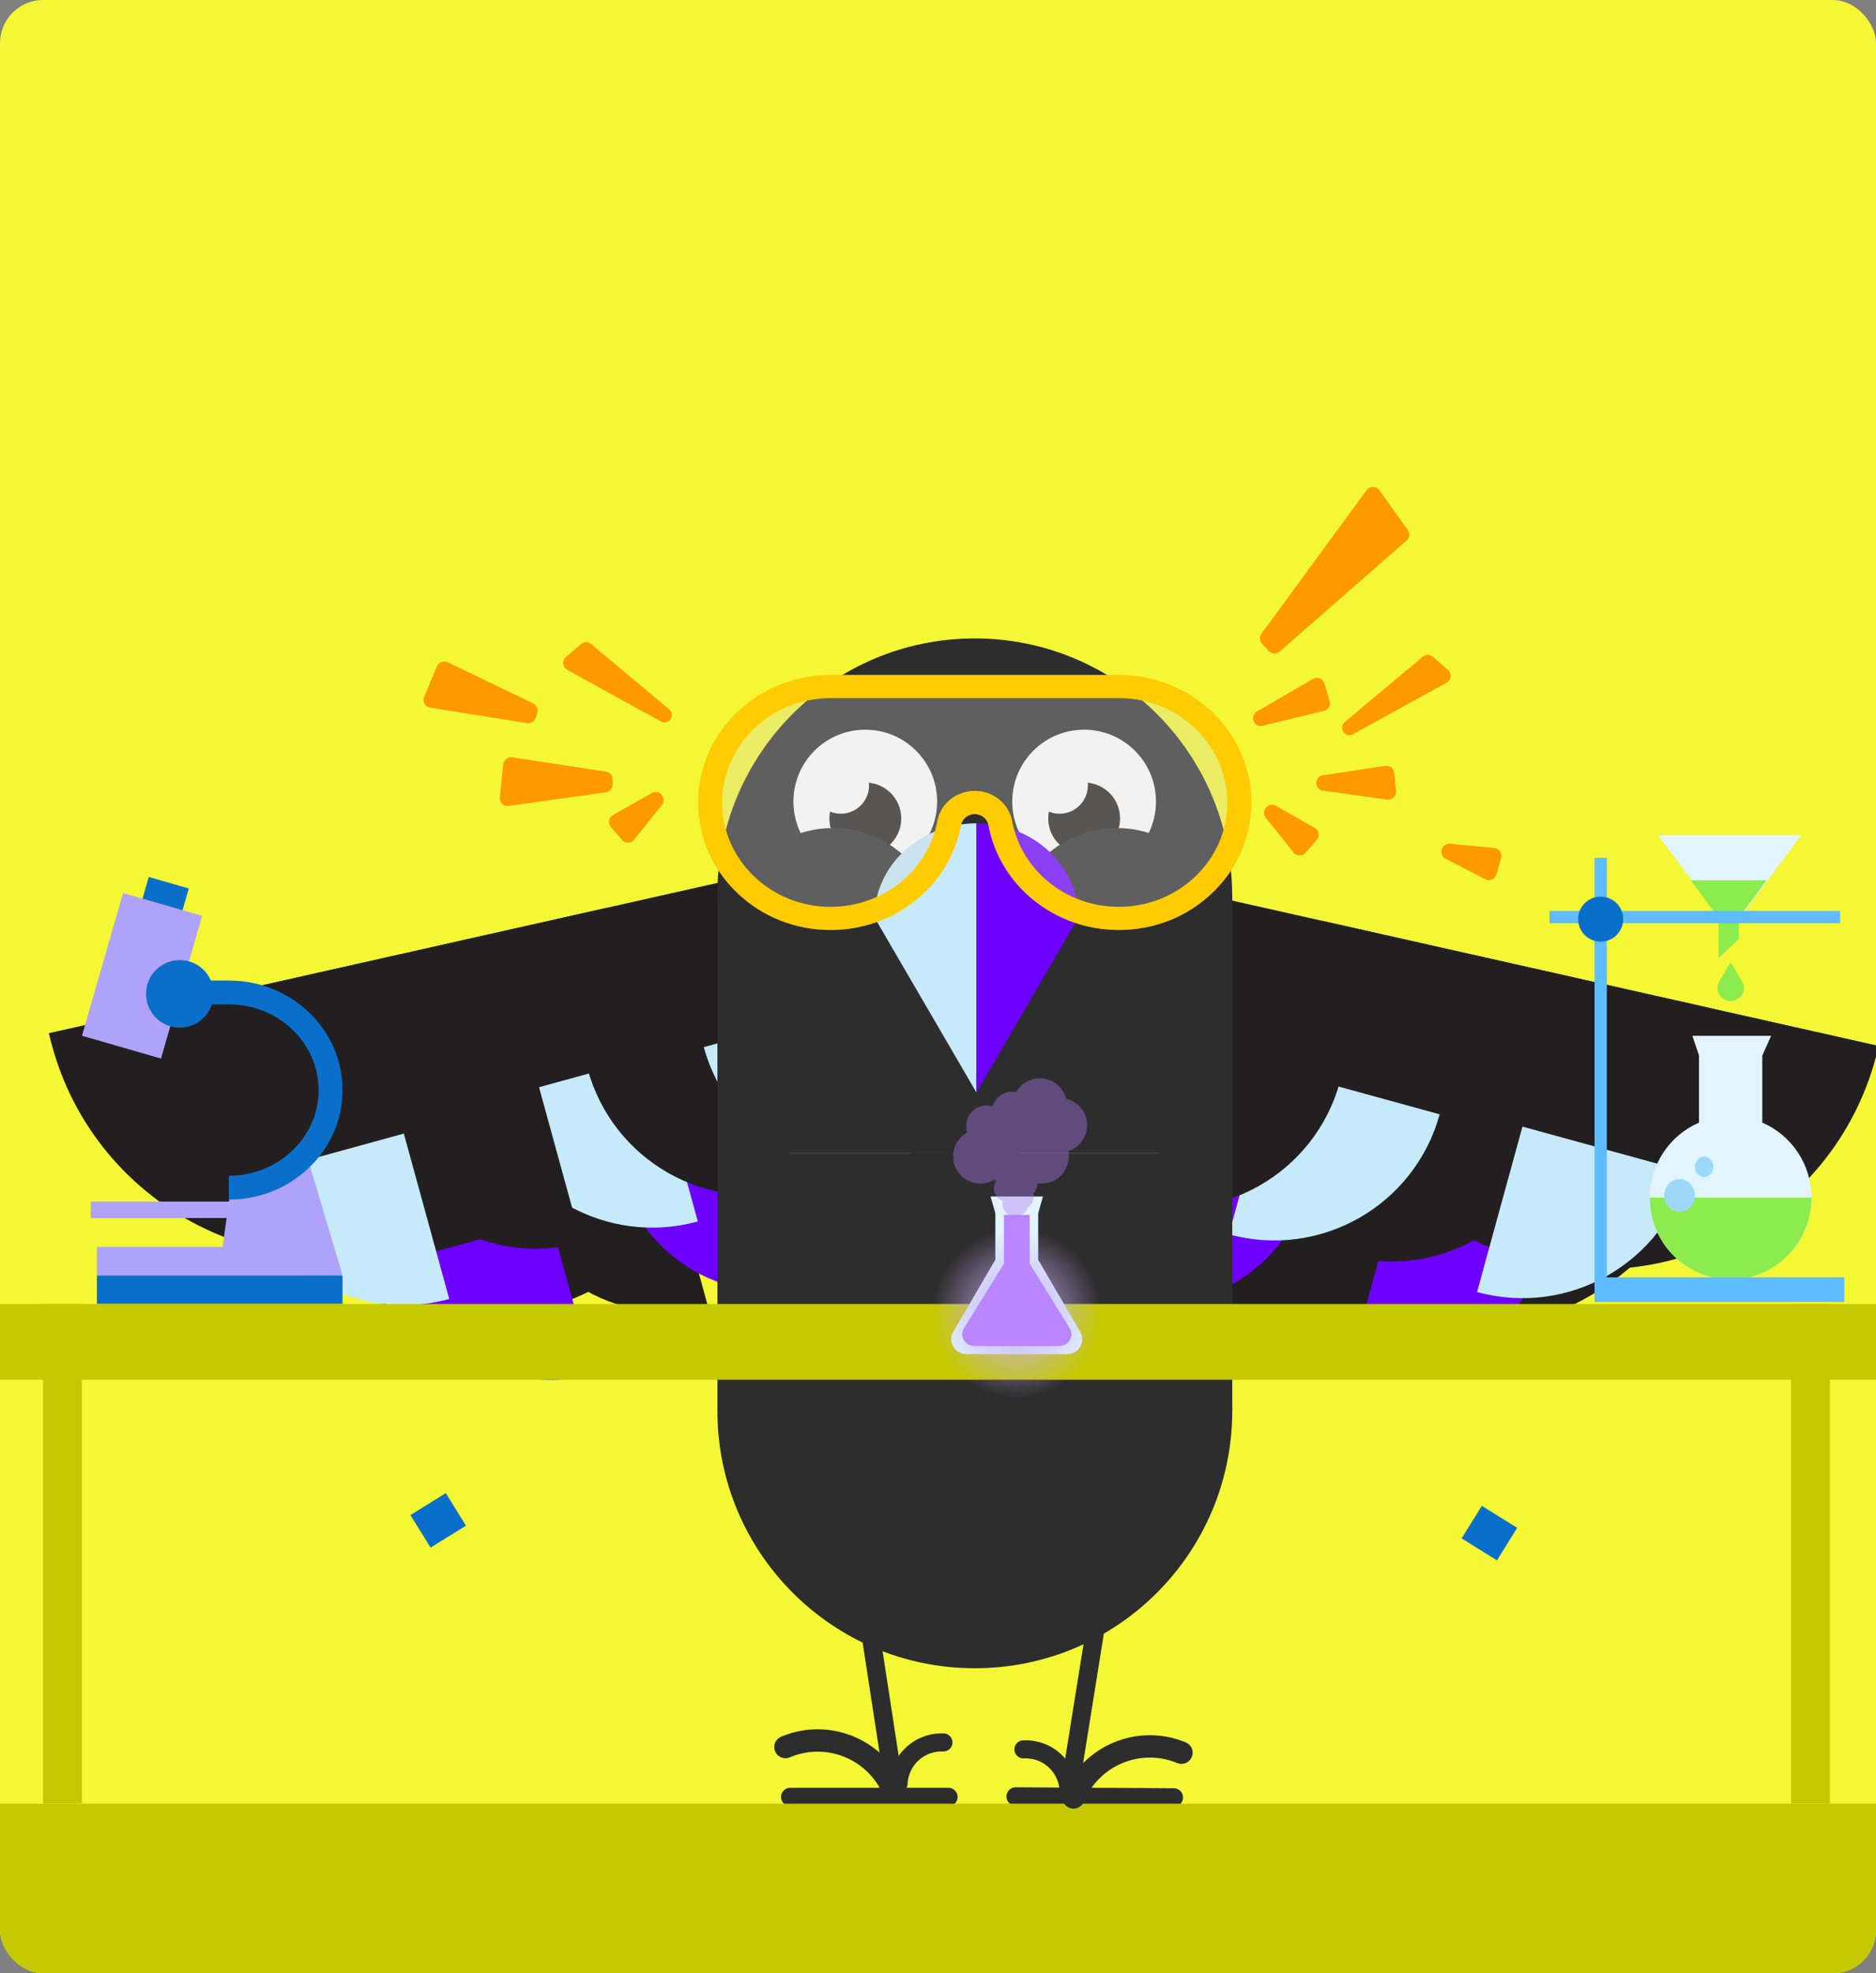 <svg width="174" height="183" viewBox="0 0 174 183" fill="none" xmlns="http://www.w3.org/2000/svg">
<rect x="0" y="0" width="174" height="183" fill="#808080" stroke="none"/>
<g clip-path="url(#clip0_2_4491)">
<rect width="174" height="183" rx="4" fill="#F4F734"/>
<path d="M67.818 92.171C70.813 105.494 62.442 118.723 49.119 121.719C35.796 124.714 22.567 116.342 19.572 103.019L67.818 92.171Z" fill="#231F20"/>
<path d="M19.57 103.019C21.368 111.013 29.305 116.036 37.298 114.239L34.044 99.765L19.57 103.019Z" fill="#231F20"/>
<path d="M80.714 104.472L77.461 89.998L34.039 99.759L37.292 114.232L80.714 104.472Z" fill="#231F20"/>
<path d="M47.42 110.748C49.59 118.649 57.754 123.295 65.654 121.125L61.726 106.82L47.42 110.748Z" fill="#231F20"/>
<path d="M57.455 108.92C59.625 116.821 67.789 121.467 75.689 119.297L71.761 104.992L57.455 108.92Z" fill="#6E00FF"/>
<path d="M36.756 117.058C38.926 124.959 47.09 129.604 54.99 127.435L51.062 113.129L36.756 117.058Z" fill="#6E00FF"/>
<path d="M66.166 106.136C68.336 114.037 76.5 118.682 84.4 116.513L80.472 102.207L66.166 106.136Z" fill="#231F20"/>
<path d="M76.213 104.221C78.383 112.122 86.547 116.768 94.447 114.598L90.519 100.292L76.213 104.221Z" fill="#6E00FF"/>
<path d="M56.279 84.195C59.49 98.481 50.514 112.666 36.228 115.878C21.942 119.089 7.757 110.113 4.545 95.827L56.279 84.195Z" fill="#231F20"/>
<path d="M4.546 95.828C6.473 104.399 14.984 109.785 23.555 107.857L20.066 92.338L4.546 95.828Z" fill="#231F20"/>
<path d="M70.106 97.384L66.617 81.864L20.057 92.33L23.546 107.85L70.106 97.384Z" fill="#231F20"/>
<path d="M45.17 102.154C47.497 110.626 56.25 115.607 64.722 113.281L60.509 97.942L45.17 102.154Z" fill="#C7EAFB"/>
<path d="M54.51 99.169C56.837 107.641 65.59 112.622 74.062 110.296L69.849 94.956L54.51 99.169Z" fill="#231F20"/>
<path d="M65.275 97.115C67.602 105.587 76.356 110.568 84.827 108.241L80.615 92.902L65.275 97.115Z" fill="#C7EAFB"/>
<path d="M56.82 72.758C56.818 73.119 56.551 73.424 56.193 73.475L47.184 74.741C46.716 74.807 46.31 74.416 46.358 73.946L46.671 70.885C46.714 70.471 47.093 70.177 47.505 70.239L56.204 71.558C56.562 71.612 56.826 71.921 56.823 72.283L56.82 72.758Z" fill="#FF9900"/>
<path d="M49.685 66.56C49.577 66.905 49.232 67.118 48.875 67.061L39.892 65.627C39.425 65.552 39.151 65.059 39.336 64.624L40.533 61.79C40.695 61.407 41.145 61.237 41.52 61.417L49.449 65.232C49.775 65.389 49.936 65.762 49.828 66.107L49.685 66.56Z" fill="#FF9900"/>
<path d="M62.135 66.758C61.923 66.997 61.574 67.058 61.293 66.904L52.613 62.125C52.167 61.88 52.104 61.265 52.49 60.934L53.89 59.733C54.16 59.501 54.559 59.498 54.832 59.727L62.062 65.781C62.356 66.028 62.389 66.47 62.135 66.758V66.758Z" fill="#FF9900"/>
<path d="M61.333 73.675C61.596 73.937 61.62 74.355 61.388 74.645L58.812 77.874C58.529 78.23 57.991 78.242 57.693 77.898L56.656 76.704C56.355 76.357 56.446 75.821 56.846 75.593L60.445 73.545C60.729 73.383 61.087 73.43 61.319 73.661L61.333 73.675Z" fill="#FF9900"/>
<path d="M41.346 138.474L38.066 140.512L39.941 143.528L43.22 141.491L41.346 138.474Z" fill="#0A6FCB"/>
<path d="M34.4 104.114C36.727 112.586 45.481 117.567 53.952 115.241L49.74 99.902L34.4 104.114Z" fill="#231F20"/>
<path d="M22.115 109.342C24.442 117.814 33.196 122.795 41.667 120.469L37.455 105.13L22.115 109.342Z" fill="#C7EAFB"/>
<path d="M110.967 93.353C107.972 106.676 116.343 119.905 129.666 122.9C142.989 125.896 156.218 117.524 159.214 104.201L110.967 93.353Z" fill="#231F20"/>
<path d="M159.215 104.201C157.418 112.195 149.48 117.218 141.487 115.42L144.741 100.947L159.215 104.201Z" fill="#231F20"/>
<path d="M98.071 105.654L101.324 91.18L144.746 100.94L141.493 115.414L98.071 105.654Z" fill="#231F20"/>
<path d="M131.365 111.93C129.195 119.831 121.031 124.477 113.131 122.307L117.059 108.001L131.365 111.93Z" fill="#231F20"/>
<path d="M121.33 110.102C119.16 118.003 110.996 122.649 103.096 120.479L107.024 106.174L121.33 110.102Z" fill="#6E00FF"/>
<path d="M143.592 115.603C141.422 123.504 133.258 128.149 125.357 125.98L129.286 111.674L143.592 115.603Z" fill="#6E00FF"/>
<path d="M112.619 107.318C110.449 115.219 102.285 119.864 94.385 117.695L98.313 103.389L112.619 107.318Z" fill="#231F20"/>
<path d="M102.572 105.403C100.402 113.304 92.239 117.949 84.338 115.78L88.266 101.474L102.572 105.403Z" fill="#6E00FF"/>
<path d="M122.506 85.376C119.295 99.662 128.271 113.847 142.557 117.059C156.843 120.271 171.028 111.294 174.24 97.009L122.506 85.376Z" fill="#231F20"/>
<path d="M174.239 97.009C172.312 105.581 163.801 110.967 155.23 109.039L158.72 93.519L174.239 97.009Z" fill="#231F20"/>
<path d="M108.679 98.566L112.168 83.046L158.728 93.512L155.24 109.031L108.679 98.566Z" fill="#231F20"/>
<path d="M144.385 105.296C142.058 113.768 133.304 118.749 124.833 116.423L129.045 101.083L144.385 105.296Z" fill="#231F20"/>
<path d="M133.529 103.343C131.202 111.815 122.449 116.796 113.977 114.47L118.19 99.13L133.529 103.343Z" fill="#C7EAFB"/>
<path d="M156.549 108.697C154.222 117.169 145.468 122.15 136.997 119.824L141.209 104.484L156.549 108.697Z" fill="#C7EAFB"/>
<path d="M124.275 100.351C121.948 108.822 113.195 113.804 104.723 111.477L108.936 96.138L124.275 100.351Z" fill="#231F20"/>
<path d="M113.51 98.296C111.183 106.768 102.429 111.75 93.958 109.423L98.17 94.084L113.51 98.296Z" fill="#C7EAFB"/>
<path d="M122.08 72.614C122.082 72.967 122.343 73.265 122.693 73.315L128.657 74.153C129.125 74.219 129.531 73.828 129.483 73.358L129.311 71.673C129.269 71.259 128.889 70.965 128.477 71.027L122.686 71.905C122.336 71.958 122.078 72.26 122.08 72.614V72.614Z" fill="#FF9900"/>
<path d="M124.65 67.939C124.862 68.179 125.212 68.24 125.492 68.086L134.172 63.306C134.618 63.061 134.681 62.447 134.295 62.115L132.895 60.914C132.625 60.682 132.226 60.68 131.953 60.909L124.724 66.963C124.429 67.21 124.396 67.651 124.65 67.939V67.939Z" fill="#FF9900"/>
<path d="M117.453 74.857C117.189 75.119 117.165 75.537 117.397 75.827L119.973 79.056C120.257 79.412 120.794 79.423 121.092 79.08L122.129 77.886C122.431 77.539 122.339 77.003 121.939 76.775L118.34 74.726C118.056 74.564 117.698 74.612 117.466 74.843L117.453 74.857Z" fill="#FF9900"/>
<path d="M137.44 139.656L140.719 141.693L138.844 144.71L135.565 142.672L137.44 139.656Z" fill="#0A6FCB"/>
<path d="M87.966 165.8H83.808L79.03 134.739C78.958 134.273 78.522 133.953 78.056 134.025C77.59 134.097 77.27 134.533 77.341 134.999L82.08 165.801H73.296C72.824 165.801 72.441 166.183 72.441 166.655C72.441 167.127 72.824 167.509 73.296 167.509H83.072C83.072 167.509 83.074 167.509 83.075 167.509C83.076 167.509 83.077 167.509 83.078 167.509H87.966C88.438 167.509 88.821 167.127 88.821 166.655C88.821 166.183 88.438 165.801 87.966 165.801L87.966 165.8Z" fill="#2D2D2D"/>
<path d="M82.891 166.092C81.243 162.195 76.748 160.373 72.851 162.021" stroke="#2D2D2D" stroke-width="2.075" stroke-linecap="round"/>
<path d="M87.503 161.595C85.299 161.501 83.435 163.211 83.341 165.416" stroke="#2D2D2D" stroke-width="1.676" stroke-linecap="round"/>
<path d="M108.878 165.845L100.094 165.79L105.027 135.018C105.101 134.553 104.784 134.115 104.319 134.04C103.853 133.965 103.415 134.282 103.34 134.748L98.366 165.778L94.209 165.752C93.737 165.749 93.352 166.129 93.349 166.601C93.346 167.073 93.727 167.458 94.198 167.461L99.086 167.491C99.086 167.491 99.088 167.491 99.09 167.491C99.09 167.491 99.091 167.491 99.092 167.491L108.868 167.553C109.34 167.556 109.725 167.176 109.728 166.704C109.731 166.232 109.351 165.847 108.879 165.844L108.878 165.845Z" fill="#2D2D2D"/>
<path d="M104.759 100.902C99.688 93.728 101.392 83.801 108.566 78.73L117.748 91.72L104.759 100.902Z" fill="#231F20"/>
<path d="M75.947 100.889C81.018 93.715 79.313 83.788 72.139 78.717L62.957 91.707L75.947 100.889Z" fill="#231F20"/>
<path d="M114.293 83.085H66.539V106.961H114.293V83.085Z" fill="#2D2D2D"/>
<path d="M114.293 106.962H66.539V130.839H114.293V106.962Z" fill="#2D2D2D"/>
<path d="M90.408 106.962C103.595 106.962 114.285 96.272 114.285 83.085C114.285 69.898 103.595 59.208 90.408 59.208C77.221 59.208 66.531 69.898 66.531 83.085C66.531 96.272 77.221 106.962 90.408 106.962Z" fill="#2D2D2D"/>
<path d="M90.416 154.716C103.603 154.716 114.292 144.026 114.292 130.839C114.292 117.652 103.603 106.962 90.416 106.962C77.229 106.962 66.539 117.652 66.539 130.839C66.539 144.026 77.229 154.716 90.416 154.716Z" fill="#2D2D2D"/>
<path d="M80.255 81.002C83.936 81.002 86.92 78.017 86.92 74.337C86.92 70.656 83.936 67.672 80.255 67.672C76.574 67.672 73.59 70.656 73.59 74.337C73.59 78.017 76.574 81.002 80.255 81.002Z" fill="white"/>
<path d="M80.259 79.238C82.099 79.238 83.591 77.746 83.591 75.906C83.591 74.065 82.099 72.573 80.259 72.573C78.418 72.573 76.926 74.065 76.926 75.906C76.926 77.746 78.418 79.238 80.259 79.238Z" fill="#231F20"/>
<path d="M77.98 75.466C79.43 75.466 80.605 74.291 80.605 72.841C80.605 71.392 79.43 70.216 77.98 70.216C76.531 70.216 75.356 71.392 75.356 72.841C75.356 74.291 76.531 75.466 77.98 75.466Z" fill="white"/>
<path d="M77.243 96.334C82.639 96.334 87.013 91.96 87.013 86.564C87.013 81.168 82.639 76.794 77.243 76.794C71.847 76.794 67.473 81.168 67.473 86.564C67.473 91.96 71.847 96.334 77.243 96.334Z" fill="#2D2D2D"/>
<path d="M100.552 81.002C104.233 81.002 107.217 78.018 107.217 74.337C107.217 70.656 104.233 67.672 100.552 67.672C96.871 67.672 93.887 70.656 93.887 74.337C93.887 78.018 96.871 81.002 100.552 81.002Z" fill="white"/>
<path d="M100.555 79.238C102.396 79.238 103.888 77.746 103.888 75.906C103.888 74.065 102.396 72.573 100.555 72.573C98.715 72.573 97.223 74.065 97.223 75.906C97.223 77.746 98.715 79.238 100.555 79.238Z" fill="#231F20"/>
<path d="M98.277 75.466C99.727 75.466 100.902 74.291 100.902 72.841C100.902 71.392 99.727 70.216 98.277 70.216C96.828 70.216 95.652 71.392 95.652 72.841C95.652 74.291 96.828 75.466 98.277 75.466Z" fill="white"/>
<path d="M103.583 96.334C108.979 96.334 113.353 91.96 113.353 86.564C113.353 81.168 108.979 76.794 103.583 76.794C98.187 76.794 93.812 81.168 93.812 86.564C93.812 91.96 98.187 96.334 103.583 96.334Z" fill="#2D2D2D"/>
<path d="M116.271 66.879C116.139 66.552 116.268 66.177 116.573 65.998L121.773 62.961C122.182 62.722 122.706 62.93 122.84 63.383L123.319 65.008C123.437 65.407 123.197 65.823 122.792 65.922L117.1 67.306C116.757 67.389 116.403 67.208 116.271 66.879V66.879Z" fill="#FF9900"/>
<path d="M117.054 59.694C116.818 59.438 116.796 59.051 117.002 58.77L126.752 45.454C127.045 45.054 127.644 45.057 127.932 45.461L130.574 49.154C130.792 49.459 130.743 49.879 130.461 50.126L118.691 60.423C118.394 60.683 117.944 60.659 117.676 60.368L117.054 59.694Z" fill="#FF9900"/>
<path d="M133.703 78.826C133.779 78.462 134.117 78.214 134.486 78.249L138.598 78.647C139.051 78.691 139.353 79.135 139.228 79.573L138.793 81.093C138.666 81.535 138.167 81.751 137.758 81.54L134.078 79.641C133.787 79.491 133.632 79.165 133.699 78.844L133.703 78.826Z" fill="#FF9900"/>
<path d="M90.568 76.356C85.344 76.356 81.109 80.265 81.109 85.087L90.569 101.329V76.356H90.568Z" fill="#C7EAFB"/>
<path d="M100.025 85.087C100.025 80.265 95.79 76.356 90.566 76.356V101.329L100.026 85.087H100.025Z" fill="#6E00FF"/>
<path d="M103.777 86.25C97.82 86.25 92.731 82.161 91.68 76.528C91.568 75.931 91.034 75.498 90.408 75.498C89.783 75.498 89.248 75.931 89.137 76.528C88.084 82.161 82.997 86.25 77.039 86.25C73.759 86.25 70.672 85.019 68.349 82.784C66.026 80.549 64.746 77.579 64.746 74.423C64.746 67.901 70.26 62.596 77.038 62.596H103.777C110.555 62.596 116.07 67.901 116.07 74.423C116.07 77.579 114.791 80.549 112.467 82.784C110.144 85.019 107.058 86.25 103.777 86.25Z" fill="#D4D4D4" fill-opacity="0.3"/>
<path d="M103.777 86.25C97.82 86.25 92.731 82.161 91.68 76.528C91.568 75.931 91.034 75.498 90.408 75.498C89.783 75.498 89.248 75.931 89.137 76.528C88.084 82.161 82.997 86.25 77.039 86.25C73.759 86.25 70.672 85.019 68.349 82.784C66.026 80.549 64.746 77.579 64.746 74.423C64.746 67.901 70.26 62.596 77.038 62.596H103.777C110.555 62.596 116.07 67.901 116.07 74.423C116.07 77.579 114.791 80.549 112.467 82.784C110.144 85.019 107.058 86.25 103.777 86.25ZM90.408 73.348C92.116 73.348 93.576 74.525 93.879 76.148C94.74 80.755 98.902 84.099 103.777 84.099C106.46 84.099 108.985 83.092 110.886 81.263C112.788 79.435 113.834 77.005 113.834 74.423C113.834 69.087 109.322 64.746 103.777 64.746H77.038C71.493 64.746 66.981 69.087 66.981 74.423C66.981 77.005 68.028 79.434 69.929 81.263C71.83 83.093 74.355 84.099 77.038 84.099C81.913 84.099 86.076 80.755 86.936 76.148C87.24 74.525 88.699 73.348 90.408 73.348Z" fill="#FFCC01"/>
<path d="M187.003 167.275H-1.895V184.266H187.003V167.275Z" fill="#C5C900"/>
<path d="M22.087 111.44H8.418V112.959H22.087V111.44Z" fill="#AFA2FB"/>
<path d="M31.77 118.275H8.988V120.933H31.77V118.275Z" fill="#0A6FCB"/>
<path d="M31.77 118.275H8.988V115.639H20.644L21.434 110.014L28.435 107.074L31.77 118.275Z" fill="#AFA2FB"/>
<path d="M17.511 82.399L13.801 81.331L12.818 84.743L16.527 85.812L17.511 82.399Z" fill="#0A6FCB"/>
<path d="M18.746 84.935L11.414 82.823L7.601 96.058L14.933 98.171L18.746 84.935Z" fill="#AFA2FB"/>
<path d="M16.675 95.304C18.405 95.304 19.808 93.901 19.808 92.171C19.808 90.441 18.405 89.039 16.675 89.039C14.945 89.039 13.543 90.441 13.543 92.171C13.543 93.901 14.945 95.304 16.675 95.304Z" fill="#0A6FCB"/>
<path d="M21.227 111.251V109.041C25.818 109.041 29.553 105.477 29.553 101.094C29.553 96.712 25.818 93.147 21.227 93.147H14.113V90.937H21.227C24.035 90.937 26.677 91.989 28.666 93.897C30.667 95.817 31.769 98.373 31.769 101.094C31.769 103.815 30.667 106.371 28.666 108.291C26.677 110.2 24.035 111.251 21.227 111.251Z" fill="#0A6FCB"/>
<path d="M169.728 120.933H166.121V167.255H169.728V120.933Z" fill="#C5C900"/>
<path d="M7.599 120.933H3.992V167.255H7.599V120.933Z" fill="#C5C900"/>
<path d="M163.453 104.115V97.894L164.272 96.063H156.969L157.583 97.894V104.115C154.9 105.268 153.02 107.955 153.02 111.084C153.02 115.265 156.377 118.655 160.518 118.655C164.66 118.655 168.017 115.265 168.017 111.084C168.017 107.955 166.137 105.269 163.454 104.115H163.453Z" fill="#E2F4FD"/>
<path d="M160.426 86.381L167.07 77.458H153.781L160.426 86.381Z" fill="#E2F4FD"/>
<path d="M163.845 81.635H156.82L159.398 85.128V88.849L161.267 87.108V85.128L163.845 81.635Z" fill="#8CEB4D"/>
<path d="M174.852 120.933H-1.895V127.957H174.852V120.933Z" fill="#C5C900"/>
<path d="M168.017 111.061C168.017 115.255 164.66 118.655 160.518 118.655C156.377 118.655 153.02 115.255 153.02 111.061H168.017H168.017Z" fill="#8CEB4D"/>
<path d="M171.056 118.465H147.895V120.743H171.056V118.465Z" fill="#5FBCFF"/>
<path d="M147.895 79.547V120.174H149.034V79.547H147.895Z" fill="#5FBCFF"/>
<path d="M170.677 84.482H143.719V85.621H170.677V84.482Z" fill="#5FBCFF"/>
<path d="M148.463 87.33C149.617 87.33 150.552 86.395 150.552 85.242C150.552 84.088 149.617 83.154 148.463 83.154C147.31 83.154 146.375 84.088 146.375 85.242C146.375 86.395 147.31 87.33 148.463 87.33Z" fill="#0A6FCB"/>
<path d="M161.588 91.033L160.524 89.246V89.229L160.519 89.237L160.514 89.23V89.245L159.451 91.031C159.23 91.403 159.23 91.861 159.451 92.233C159.671 92.602 160.075 92.83 160.514 92.834V92.836C160.957 92.836 161.366 92.606 161.587 92.235C161.808 91.863 161.808 91.404 161.587 91.033H161.588Z" fill="#8CEB4D"/>
<path d="M155.775 112.39C156.562 112.39 157.199 111.71 157.199 110.871C157.199 110.032 156.562 109.352 155.775 109.352C154.989 109.352 154.352 110.032 154.352 110.871C154.352 111.71 154.989 112.39 155.775 112.39Z" fill="#9CD9F8"/>
<path d="M158.054 109.162C158.525 109.162 158.908 108.737 158.908 108.213C158.908 107.689 158.525 107.264 158.054 107.264C157.582 107.264 157.199 107.689 157.199 108.213C157.199 108.737 157.582 109.162 158.054 109.162Z" fill="#9CD9F8"/>
<path d="M100.192 123.517L96.293 116.831V112.516L96.735 110.966H91.876L92.318 112.516V116.831L88.419 123.517C87.883 124.436 88.553 125.584 89.624 125.584H98.987C100.058 125.584 100.728 124.436 100.192 123.517Z" fill="#E2F4FD"/>
<circle cx="94.305" cy="121.819" r="7.821" fill="url(#paint0_radial_2_4491)"/>
<path d="M94.31 115.285L89.411 123.203C88.965 123.923 89.522 124.824 90.413 124.824H98.206C99.098 124.824 99.654 123.924 99.209 123.203L94.31 115.285Z" fill="#5FBCFF"/>
<path d="M94.31 115.285L89.411 123.203C88.965 123.923 89.522 124.824 90.413 124.824H98.206C99.098 124.824 99.654 123.924 99.209 123.203L94.31 115.285Z" fill="#BA85FF"/>
<rect x="93.117" y="112.67" width="2.388" height="4.513" fill="#BA85FF"/>
<path d="M99.571 166.697C101.189 162.788 105.669 160.929 109.579 162.547" stroke="#2D2D2D" stroke-width="2.075" stroke-linecap="round"/>
<path d="M94.924 162.238C97.128 162.126 99.005 163.821 99.117 166.025" stroke="#2D2D2D" stroke-width="1.676" stroke-linecap="round"/>
<g opacity="0.4">
<path d="M90.932 109.767C92.327 109.767 93.458 108.637 93.458 107.242C93.458 105.847 92.327 104.716 90.932 104.716C89.537 104.716 88.406 105.847 88.406 107.242C88.406 108.637 89.537 109.767 90.932 109.767Z" fill="#AD79F4"/>
<path d="M91.52 106.329C92.572 106.329 93.424 105.476 93.424 104.425C93.424 103.374 92.572 102.522 91.52 102.522C90.469 102.522 89.617 103.374 89.617 104.425C89.617 105.476 90.469 106.329 91.52 106.329Z" fill="#AD79F4"/>
<path d="M93.872 105.051C94.924 105.051 95.776 104.199 95.776 103.148C95.776 102.097 94.924 101.245 93.872 101.245C92.821 101.245 91.969 102.097 91.969 103.148C91.969 104.199 92.821 105.051 93.872 105.051Z" fill="#AD79F4"/>
<path d="M97.052 106.955C98.103 106.955 98.955 106.103 98.955 105.051C98.955 104 98.103 103.148 97.052 103.148C96.001 103.148 95.148 104 95.148 105.051C95.148 106.103 96.001 106.955 97.052 106.955Z" fill="#AD79F4"/>
<path d="M93.455 109.767C94.85 109.767 95.981 108.637 95.981 107.242C95.981 105.847 94.85 104.716 93.455 104.716C92.061 104.716 90.93 105.847 90.93 107.242C90.93 108.637 92.061 109.767 93.455 109.767Z" fill="#AD79F4"/>
<path d="M93.943 111.266C94.515 110.947 94.72 110.225 94.401 109.654C94.082 109.082 93.361 108.877 92.789 109.196C92.217 109.515 92.012 110.236 92.331 110.808C92.65 111.38 93.372 111.585 93.943 111.266Z" fill="#AD79F4"/>
<path d="M95.151 106.874C96.546 106.874 97.676 105.744 97.676 104.349C97.676 102.954 96.546 101.823 95.151 101.823C93.756 101.823 92.625 102.954 92.625 104.349C92.625 105.744 93.756 106.874 95.151 106.874Z" fill="#AD79F4"/>
<path d="M96.432 105.051C97.827 105.051 98.958 103.921 98.958 102.526C98.958 101.131 97.827 100 96.432 100C95.037 100 93.906 101.131 93.906 102.526C93.906 103.921 95.037 105.051 96.432 105.051Z" fill="#AD79F4"/>
<path d="M96.608 109.767C98.003 109.767 99.133 108.637 99.133 107.242C99.133 105.847 98.003 104.716 96.608 104.716C95.213 104.716 94.082 105.847 94.082 107.242C94.082 108.637 95.213 109.767 96.608 109.767Z" fill="#AD79F4"/>
<path d="M95.611 110.853C96.183 110.534 96.388 109.812 96.069 109.24C95.751 108.669 95.029 108.464 94.457 108.782C93.885 109.101 93.68 109.823 93.999 110.395C94.318 110.966 95.04 111.171 95.611 110.853Z" fill="#AD79F4"/>
<path d="M95.272 112.007C95.843 111.688 96.048 110.966 95.729 110.395C95.411 109.823 94.689 109.618 94.117 109.937C93.546 110.255 93.34 110.977 93.659 111.549C93.978 112.121 94.7 112.326 95.272 112.007Z" fill="#AD79F4"/>
<path d="M94.744 112.67C95.316 112.351 95.521 111.629 95.202 111.058C94.883 110.486 94.162 110.281 93.59 110.6C93.018 110.919 92.813 111.64 93.132 112.212C93.451 112.784 94.172 112.989 94.744 112.67Z" fill="#AD79F4"/>
<path d="M98.303 106.874C99.698 106.874 100.829 105.744 100.829 104.349C100.829 102.954 99.698 101.823 98.303 101.823C96.908 101.823 95.777 102.954 95.777 104.349C95.777 105.744 96.908 106.874 98.303 106.874Z" fill="#AD79F4"/>
</g>
</g>
<defs>
<radialGradient id="paint0_radial_2_4491" cx="0" cy="0" r="1" gradientUnits="userSpaceOnUse" gradientTransform="translate(94.305 121.819) rotate(90) scale(7.821)">
<stop stop-color="#C5AFF5"/>
<stop offset="1" stop-color="#C5AFF5" stop-opacity="0"/>
</radialGradient>
<clipPath id="clip0_2_4491">
<rect width="174" height="183" rx="4" fill="white"/>
</clipPath>
</defs>
</svg>
